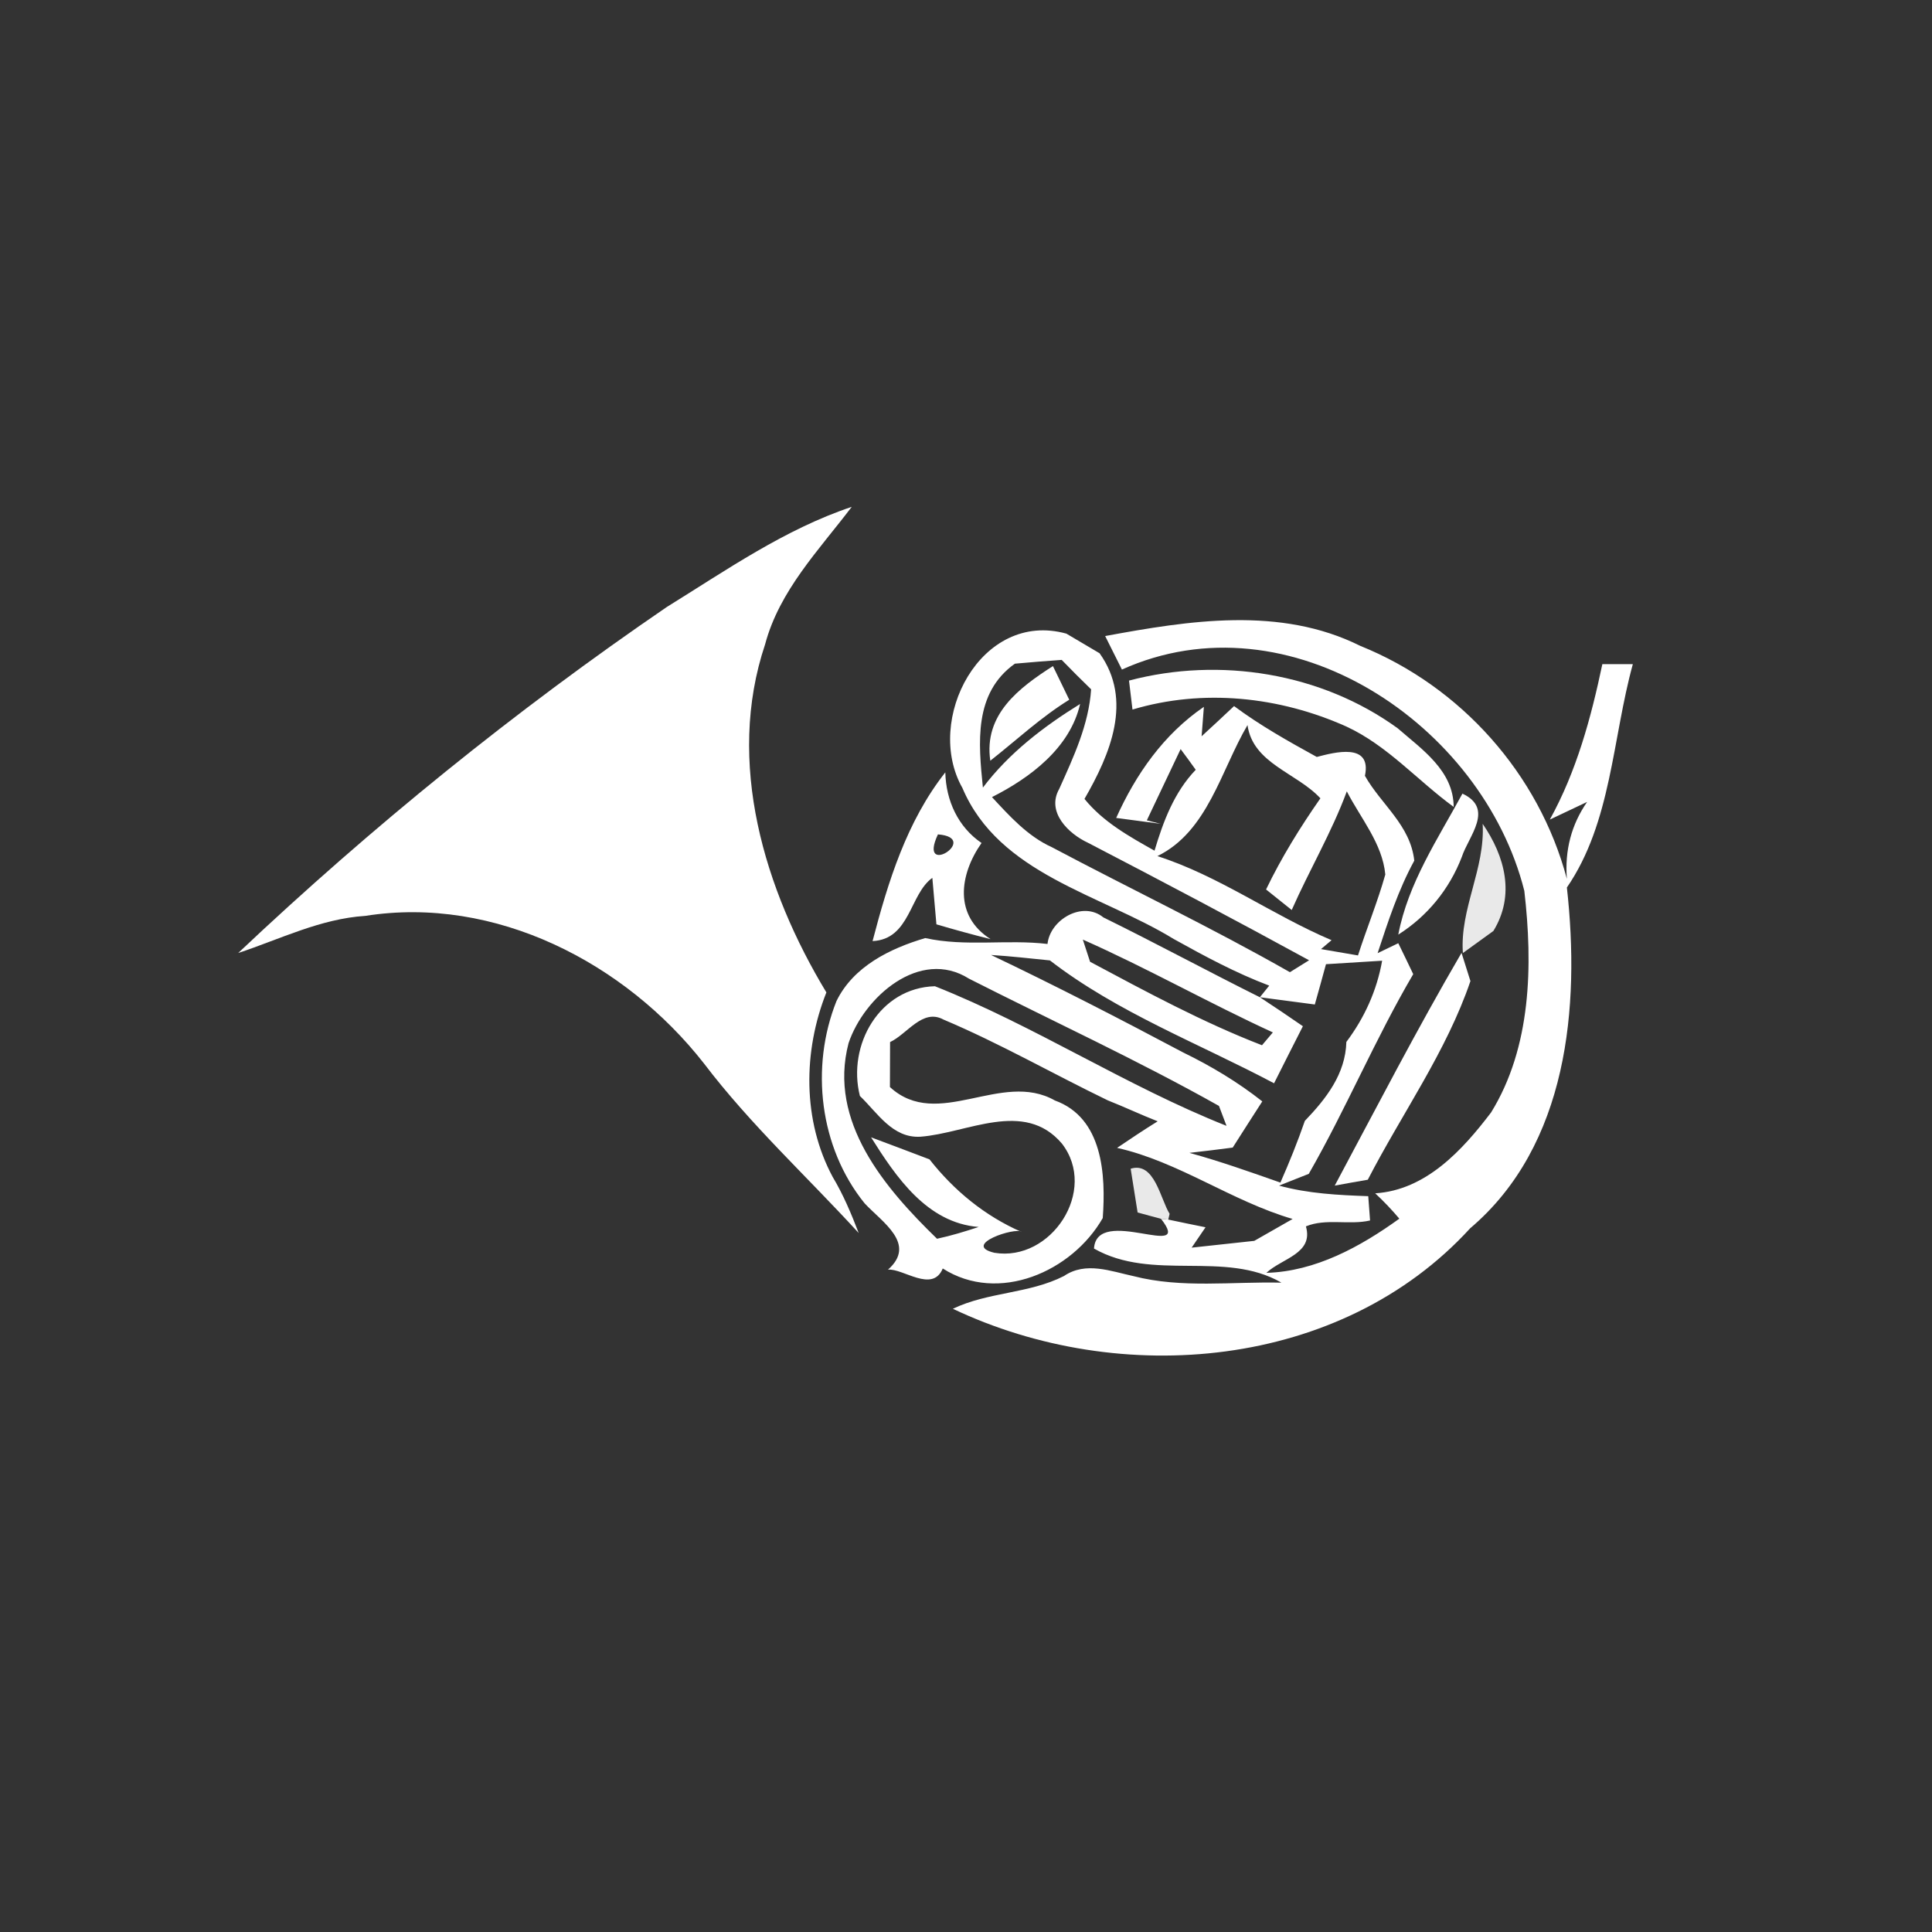 <svg xmlns="http://www.w3.org/2000/svg" width="128pt" height="128pt" viewBox="0 0 128 128"><rect x="0" y="0" width="128" height="128" fill="#333333" stroke="none"/><g fill="#fff"><path d="M44.17 40.22c3.94-2.44 7.83-5.16 12.26-6.64-2.17 2.86-4.79 5.54-5.74 9.11-2.62 7.82-.05 16.26 4.06 23.06-1.55 3.9-1.59 8.49.42 12.23.7 1.17 1.23 2.43 1.72 3.71-3.42-3.74-7.17-7.18-10.24-11.22-5.23-6.69-13.85-11.15-22.45-9.79-2.97.19-5.64 1.54-8.42 2.46 8.85-8.36 18.34-16.05 28.39-22.92z"/><path d="M73.22 42.14c5.57-1.03 11.6-1.99 16.9.65 6.67 2.69 11.84 8.48 13.69 15.44-.15-1.89.3-3.6 1.34-5.1-.62.29-1.85.88-2.47 1.17 1.77-3.2 2.73-6.74 3.48-10.3h2.02c-1.36 4.93-1.41 10.49-4.37 14.8.88 7.9.07 17.08-6.41 22.58-8.56 9.36-23.18 10.6-34.27 5.33 2.33-1.12 5.04-.99 7.36-2.17 1.44-.98 3.09-.32 4.62.01 3.19.82 6.53.35 9.79.43-3.75-2.17-8.54-.05-12.42-2.26.19-2.91 6.66.87 4.44-1.97l.48.05c.62.13 1.85.39 2.47.51l-.92 1.35c1.04-.11 3.11-.34 4.15-.45.64-.36 1.91-1.09 2.54-1.45-4.04-1.18-7.56-3.8-11.63-4.71.89-.6 1.78-1.2 2.69-1.76-1.12-.44-2.2-.95-3.31-1.39-3.64-1.76-7.16-3.78-10.88-5.35-1.39-.76-2.4.96-3.54 1.49 0 .75-.01 2.24-.01 2.98 3.18 2.92 7.37-1.13 10.93.89 3.18 1.15 3.38 4.93 3.17 7.79-2.03 3.55-6.91 5.7-10.6 3.34-.68 1.65-2.65-.03-3.63.08 1.93-1.71-.38-3.14-1.55-4.4-2.99-3.7-3.61-9.02-1.86-13.4 1.12-2.29 3.54-3.48 5.88-4.17 2.69.59 5.4.07 8.1.39.17-1.62 2.33-2.88 3.7-1.76 3.48 1.71 6.9 3.56 10.37 5.29.96.63 1.91 1.27 2.85 1.92-.64 1.26-1.28 2.52-1.91 3.78-4.98-2.64-10.37-4.68-14.85-8.14-1.3-.13-2.6-.28-3.9-.36 4.3 2.05 8.53 4.23 12.73 6.46 1.85.9 3.62 1.96 5.24 3.24-.66 1.02-1.31 2.04-1.96 3.06-.96.13-1.91.24-2.87.35 2.04.56 4.04 1.27 6.03 1.97.59-1.34 1.14-2.7 1.62-4.09 1.41-1.47 2.69-3.1 2.75-5.23 1.2-1.6 2.02-3.4 2.37-5.38-.93.06-2.79.17-3.72.23-.18.67-.55 2-.74 2.67l-3.64-.48.62-.77c-2.2-.83-4.28-1.95-6.33-3.09-4.85-2.97-11.57-4.28-14-10.01-2.55-4.5 1.22-11.79 6.89-10.22.55.32 1.65.97 2.2 1.3 2.23 3.12.7 6.7-1 9.65 1.24 1.53 2.95 2.48 4.64 3.43.58-1.94 1.3-3.87 2.73-5.36-.33-.46-.66-.92-1-1.37l-2.24 4.72.91.23c-.73-.1-2.2-.29-2.94-.39 1.31-2.91 3.15-5.54 5.81-7.36l-.15 1.95c.72-.66 1.44-1.33 2.15-2 1.72 1.28 3.59 2.33 5.48 3.37 1.15-.3 3.66-.98 3.19 1.25 1.08 1.91 3.01 3.26 3.27 5.62-1.06 1.94-1.74 4.04-2.43 6.13l1.37-.66c.25.51.75 1.54.99 2.05-2.52 4.29-4.44 8.91-6.92 13.23l-1.97.78c1.93.53 3.93.63 5.91.7l.12 1.61c-1.39.32-2.92-.16-4.25.39.52 1.81-1.58 2.11-2.62 3.08 3.25-.09 6.23-1.73 8.81-3.59-.5-.59-1.03-1.15-1.6-1.68 3.36-.21 5.78-2.86 7.68-5.36 2.67-4.33 2.77-9.76 2.2-14.68C98.22 48 85.4 39.37 74.33 44.36c-.28-.55-.83-1.67-1.11-2.22m-5.98 1.83c-2.74 1.95-2.42 5.25-2.12 8.21 1.73-2.29 4.02-4.04 6.44-5.54-.67 2.92-3.32 4.9-5.84 6.17 1.17 1.26 2.36 2.59 3.97 3.32 5.24 2.78 10.61 5.34 15.77 8.28l1.27-.79c-4.85-2.65-9.73-5.23-14.64-7.78-1.3-.6-2.79-2.04-1.91-3.58.95-2.12 1.95-4.24 2.11-6.59-.66-.64-1.31-1.29-1.95-1.95-1.03.07-2.07.16-3.1.25m9.44 12.75c4.09 1.31 7.6 3.9 11.54 5.57l-.7.59c.82.14 1.64.28 2.45.42.58-1.8 1.3-3.55 1.81-5.36-.19-2.05-1.63-3.72-2.55-5.51-1 2.71-2.48 5.21-3.65 7.86-.42-.34-1.27-1.02-1.7-1.36 1.02-2.12 2.26-4.12 3.6-6.04-1.56-1.69-4.47-2.3-4.83-4.85-1.76 2.99-2.63 7.05-5.97 8.68m-4.94 5.53l.48 1.47c3.71 1.98 7.46 4.01 11.39 5.53.18-.21.54-.64.72-.85-4.25-1.95-8.32-4.26-12.59-6.15m-15.52 6.86c-1.37 5.21 2.41 9.61 5.86 12.96.94-.2 1.85-.48 2.76-.78-3.43-.27-5.48-3.32-7.13-5.94 1.29.48 2.58.97 3.87 1.46 1.63 2.07 3.67 3.75 6.1 4.81-.36-.35-4.02.85-1.8 1.38 3.76.62 6.89-4.13 4.47-7.24-2.5-2.94-6.27-.68-9.37-.45-1.85.11-2.85-1.59-4.01-2.7-.85-3.37 1.3-7.17 4.97-7.27 6.63 2.63 12.67 6.61 19.32 9.25-.12-.33-.37-.99-.5-1.32-5.39-3.03-11.04-5.63-16.56-8.43-3.26-2.06-6.96 1.23-7.98 4.27z"/><path d="M65.61 50.4c-.45-3.06 1.9-4.83 4.15-6.27.27.55.81 1.67 1.08 2.23-1.88 1.16-3.5 2.68-5.23 4.04zM74.8 45.09c6.02-1.59 12.74-.51 17.8 3.16 1.62 1.41 3.7 2.81 3.71 5.21-2.4-1.75-4.39-4.07-7.12-5.33-4.43-1.98-9.48-2.52-14.16-1.12-.06-.48-.17-1.44-.23-1.92zM57.81 62.35c1.03-3.94 2.26-7.93 4.82-11.18.04 1.87.85 3.63 2.4 4.68-1.47 2.1-1.85 4.82.6 6.37-1.21-.3-2.4-.63-3.59-.98-.07-.77-.2-2.31-.27-3.08-1.51 1.08-1.46 4.07-3.96 4.19m4.33-7.07c-1.38 2.95 2.89.23 0 0zM92.64 61.92c.65-3.41 2.62-6.34 4.25-9.34 2.14 1 .4 2.83-.04 4.19-.82 2.13-2.27 3.92-4.21 5.15zM88.43 78.55c2.76-5.16 5.46-10.39 8.4-15.42l.59 1.87c-1.59 4.67-4.54 8.78-6.8 13.16-.55.09-1.64.29-2.19.39z"/></g><g fill="#f3f3f3"><path d="M98.23 54.58c1.49 2.17 2.16 4.74.71 7.1-.51.37-1.52 1.1-2.02 1.46-.21-2.93 1.48-5.57 1.31-8.56zM74.91 77.43c1.58-.49 1.96 1.99 2.58 2.99l-.09.38-.48-.05c-.39-.11-1.17-.31-1.55-.42-.12-.72-.34-2.17-.46-2.9z" opacity=".95"/></g><path fill="#dbdbdb" d="M73.81 74.39c.25.33.25.33 0 0z" opacity=".86"/></svg>